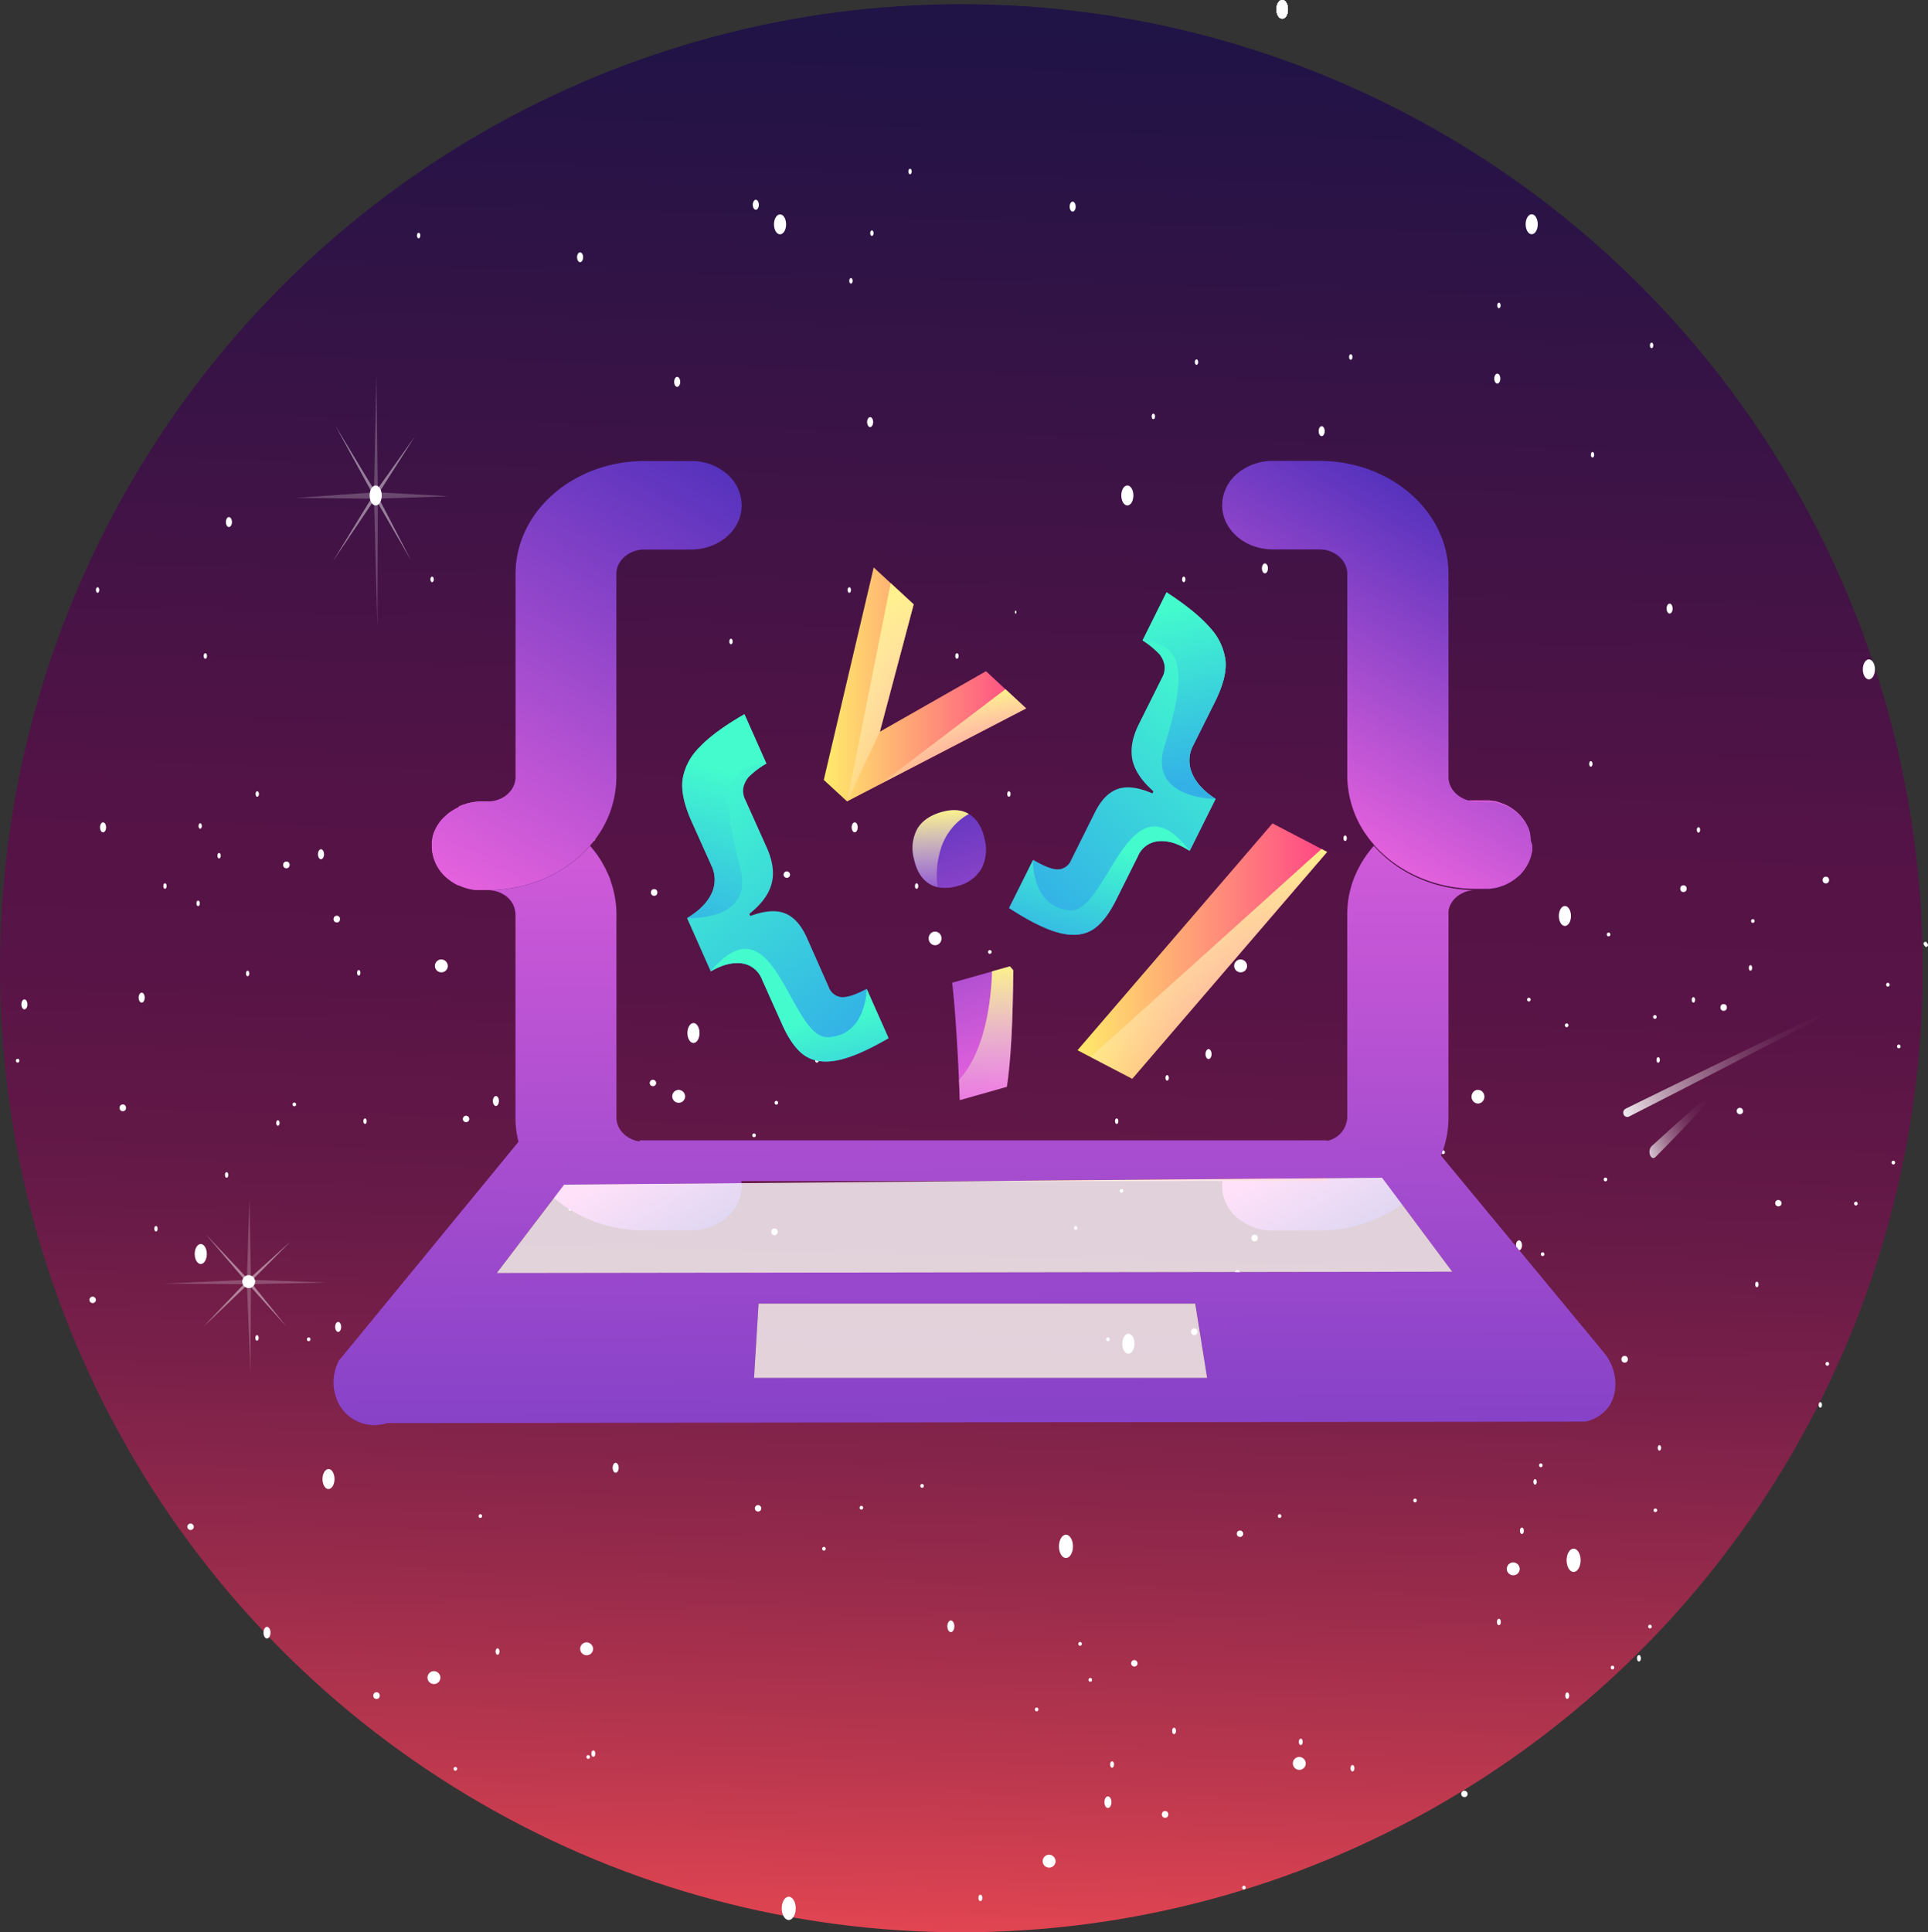 <svg xmlns="http://www.w3.org/2000/svg" xmlns:xlink="http://www.w3.org/1999/xlink" viewBox="0 0 550 551.19"><rect x="0" y="0" width="550" height="551.19" fill="#333333" stroke="none"/><defs><style>.cls-1{isolation:isolate;}.cls-2,.cls-24,.cls-5,.cls-6{fill:#fff;}.cls-3{fill:url(#linear-gradient);}.cls-24,.cls-4{opacity:0.8;}.cls-28,.cls-29,.cls-30,.cls-31,.cls-32,.cls-4{mix-blend-mode:soft-light;}.cls-5{opacity:0.28;}.cls-6{opacity:0.57;}.cls-7{fill:url(#Degradado_sin_nombre_157);}.cls-8{fill:url(#Degradado_sin_nombre_157-2);}.cls-9{fill:url(#Degradado_sin_nombre_91);}.cls-10{fill:url(#Degradado_sin_nombre_91-2);}.cls-11{fill:url(#Degradado_sin_nombre_91-3);}.cls-12,.cls-16,.cls-17{opacity:0.3;mix-blend-mode:multiply;}.cls-12{fill:url(#Degradado_sin_nombre_91-4);}.cls-13{fill:url(#Degradado_sin_nombre_91-5);}.cls-14{fill:url(#Degradado_sin_nombre_91-6);}.cls-15{fill:url(#Degradado_sin_nombre_91-7);}.cls-16{fill:url(#Degradado_sin_nombre_91-8);}.cls-17{fill:url(#Degradado_sin_nombre_91-9);}.cls-18{fill:url(#Degradado_sin_nombre_91-10);}.cls-19{fill:url(#Degradado_sin_nombre_3);}.cls-20{fill:url(#Degradado_sin_nombre_3-2);}.cls-21{fill:url(#Degradado_sin_nombre_3-3);}.cls-22{fill:url(#Degradado_sin_nombre_91-11);}.cls-23{fill:url(#Degradado_sin_nombre_3-4);}.cls-25{fill:url(#Degradado_sin_nombre_3-5);}.cls-26{fill:url(#Degradado_sin_nombre_3-6);}.cls-27{fill:url(#Degradado_sin_nombre_91-12);}.cls-28{fill:url(#Degradado_sin_nombre_132);}.cls-29{fill:url(#Degradado_sin_nombre_132-2);}.cls-30{fill:url(#Degradado_sin_nombre_132-3);}.cls-31{fill:url(#Degradado_sin_nombre_132-4);}.cls-32{fill:url(#Degradado_sin_nombre_132-5);}.cls-33{fill:url(#Degradado_sin_nombre_72);}.cls-34{fill:url(#Degradado_sin_nombre_72-2);}.cls-35{fill:url(#Degradado_sin_nombre_72-3);}.cls-36{fill:url(#Degradado_sin_nombre_72-4);}.cls-37{fill:url(#Degradado_sin_nombre_72-5);}.cls-38{fill:url(#Degradado_sin_nombre_72-6);}.cls-39{fill:url(#Degradado_sin_nombre_3-7);}</style><linearGradient id="linear-gradient" x1="267.11" y1="558.54" x2="281" y2="8.71" gradientUnits="userSpaceOnUse"><stop offset="0" stop-color="#e74752"/><stop offset="0.1" stop-color="#ba374e"/><stop offset="0.2" stop-color="#962a4b"/><stop offset="0.3" stop-color="#792049"/><stop offset="0.4" stop-color="#641947"/><stop offset="0.5" stop-color="#581446"/><stop offset="0.59" stop-color="#541346"/><stop offset="1" stop-color="#201346"/></linearGradient><linearGradient id="Degradado_sin_nombre_157" x1="121.47" y1="1186.34" x2="190.57" y2="1186.34" gradientTransform="matrix(0.9, -0.43, 0.43, 0.9, -160.6, -698.57)" gradientUnits="userSpaceOnUse"><stop offset="0" stop-color="#fff"/><stop offset="0.11" stop-color="#fff" stop-opacity="0.79"/><stop offset="0.24" stop-color="#fff" stop-opacity="0.58"/><stop offset="0.37" stop-color="#fff" stop-opacity="0.4"/><stop offset="0.5" stop-color="#fff" stop-opacity="0.26"/><stop offset="0.63" stop-color="#fff" stop-opacity="0.14"/><stop offset="0.75" stop-color="#fff" stop-opacity="0.06"/><stop offset="0.88" stop-color="#fff" stop-opacity="0.02"/><stop offset="1" stop-color="#fff" stop-opacity="0"/></linearGradient><linearGradient id="Degradado_sin_nombre_157-2" x1="123.21" y1="1196.47" x2="148.85" y2="1196.47" xlink:href="#Degradado_sin_nombre_157"/><linearGradient id="Degradado_sin_nombre_91" x1="153.18" y1="255.48" x2="138.74" y2="230.28" gradientUnits="userSpaceOnUse"><stop offset="0" stop-color="#5632bd"/><stop offset="1" stop-color="#ff6ae3"/></linearGradient><linearGradient id="Degradado_sin_nombre_91-2" x1="170.73" y1="244.6" x2="169.79" y2="242.96" xlink:href="#Degradado_sin_nombre_91"/><linearGradient id="Degradado_sin_nombre_91-3" x1="195.34" y1="358.01" x2="180.32" y2="331.8" xlink:href="#Degradado_sin_nombre_91"/><linearGradient id="Degradado_sin_nombre_91-4" x1="123.13" y1="241.23" x2="168.29" y2="241.23" xlink:href="#Degradado_sin_nombre_91"/><linearGradient id="Degradado_sin_nombre_91-5" x1="198.32" y1="129.09" x2="114.47" y2="273.69" xlink:href="#Degradado_sin_nombre_91"/><linearGradient id="Degradado_sin_nombre_91-6" x1="382.75" y1="357.2" x2="367.55" y2="330.65" xlink:href="#Degradado_sin_nombre_91"/><linearGradient id="Degradado_sin_nombre_91-7" x1="425.15" y1="258.31" x2="410.71" y2="233.11" xlink:href="#Degradado_sin_nombre_91"/><linearGradient id="Degradado_sin_nombre_91-8" x1="419.71" y1="253.93" x2="420.35" y2="253.93" xlink:href="#Degradado_sin_nombre_91"/><linearGradient id="Degradado_sin_nombre_91-9" x1="391.93" y1="241.23" x2="437.09" y2="241.23" xlink:href="#Degradado_sin_nombre_91"/><linearGradient id="Degradado_sin_nombre_91-10" x1="418.23" y1="148.94" x2="361.66" y2="246.51" xlink:href="#Degradado_sin_nombre_91"/><linearGradient id="Degradado_sin_nombre_3" x1="173.32" y1="251.39" x2="173.3" y2="248.58" gradientUnits="userSpaceOnUse"><stop offset="0" stop-color="#ffeb6a"/><stop offset="1" stop-color="#ff4486"/></linearGradient><linearGradient id="Degradado_sin_nombre_3-2" x1="174.21" y1="251.38" x2="174.19" y2="248.57" xlink:href="#Degradado_sin_nombre_3"/><linearGradient id="Degradado_sin_nombre_3-3" x1="173.87" y1="251.39" x2="173.85" y2="248.57" xlink:href="#Degradado_sin_nombre_3"/><linearGradient id="Degradado_sin_nombre_91-11" x1="278.78" y1="514" x2="276.29" y2="135.64" xlink:href="#Degradado_sin_nombre_91"/><linearGradient id="Degradado_sin_nombre_3-4" x1="174.16" y1="251.24" x2="174.27" y2="251.24" xlink:href="#Degradado_sin_nombre_3"/><linearGradient id="Degradado_sin_nombre_3-5" x1="307.36" y1="271.3" x2="378.59" y2="271.3" xlink:href="#Degradado_sin_nombre_3"/><linearGradient id="Degradado_sin_nombre_3-6" x1="235.01" y1="195.23" x2="292.75" y2="195.23" xlink:href="#Degradado_sin_nombre_3"/><linearGradient id="Degradado_sin_nombre_91-12" x1="160.24" y1="923.7" x2="169.36" y2="1024.71" gradientTransform="translate(-116.7 -632.68) rotate(-13.84)" xlink:href="#Degradado_sin_nombre_91"/><linearGradient id="Degradado_sin_nombre_132" x1="343.08" y1="242.2" x2="347.53" y2="317.95" gradientUnits="userSpaceOnUse"><stop offset="0" stop-color="#fff588"/><stop offset="1" stop-color="#fff" stop-opacity="0"/></linearGradient><linearGradient id="Degradado_sin_nombre_132-2" x1="249.04" y1="164.68" x2="253.43" y2="239.42" xlink:href="#Degradado_sin_nombre_132"/><linearGradient id="Degradado_sin_nombre_132-3" x1="271" y1="196.73" x2="272.78" y2="227.07" xlink:href="#Degradado_sin_nombre_132"/><linearGradient id="Degradado_sin_nombre_132-4" x1="280.22" y1="274.96" x2="282.88" y2="320.27" xlink:href="#Degradado_sin_nombre_132"/><linearGradient id="Degradado_sin_nombre_132-5" x1="267.98" y1="230.63" x2="269.53" y2="257" xlink:href="#Degradado_sin_nombre_132"/><linearGradient id="Degradado_sin_nombre_72" x1="-19.92" y1="-1193.64" x2="-4.23" y2="-1276.45" gradientTransform="matrix(0.87, 0.49, -0.49, 0.87, -278.02, 1301.06)" gradientUnits="userSpaceOnUse"><stop offset="0" stop-color="#33b1e7"/><stop offset="0.48" stop-color="#3ad3db"/><stop offset="1" stop-color="#43fbcd"/></linearGradient><linearGradient id="Degradado_sin_nombre_72-2" x1="307.16" y1="273.46" x2="316.35" y2="241.4" gradientTransform="matrix(1, 0, 0, 1, 0, 0)" xlink:href="#Degradado_sin_nombre_72"/><linearGradient id="Degradado_sin_nombre_72-3" x1="344.52" y1="221.8" x2="334.13" y2="173.47" gradientTransform="matrix(1, 0, 0, 1, 0, 0)" xlink:href="#Degradado_sin_nombre_72"/><linearGradient id="Degradado_sin_nombre_72-4" x1="-5286.67" y1="1683.19" x2="-5270.89" y2="1599.89" gradientTransform="matrix(-0.89, 0.45, 0.45, 0.89, -5229.56, 1184.34)" xlink:href="#Degradado_sin_nombre_72"/><linearGradient id="Degradado_sin_nombre_72-5" x1="-5693.07" y1="168.63" x2="-5683.82" y2="136.36" gradientTransform="matrix(-1, -0.05, -0.05, 1, -5445.3, -129.23)" xlink:href="#Degradado_sin_nombre_72"/><linearGradient id="Degradado_sin_nombre_72-6" x1="-5655.39" y1="116.61" x2="-5665.75" y2="68.43" gradientTransform="matrix(-1, -0.05, -0.05, 1, -5445.3, -129.23)" xlink:href="#Degradado_sin_nombre_72"/><linearGradient id="Degradado_sin_nombre_3-7" x1="279.82" y1="336.49" x2="378.59" y2="336.49" xlink:href="#Degradado_sin_nombre_3"/></defs><g class="cls-1"><g id="Layer_2" data-name="Layer 2"><g id="Layer_1-2" data-name="Layer 1"><path class="cls-2" d="M367.41,2.66c0,1.47-.73,2.66-1.63,2.66s-1.64-1.19-1.64-2.66S364.87,0,365.78,0,367.41,1.19,367.41,2.66Z"/><path class="cls-2" d="M367.41,2.66c0,1.47-.73,2.66-1.63,2.66s-1.64-1.19-1.64-2.66S364.87,0,365.78,0,367.41,1.19,367.41,2.66Z"/><path class="cls-2" d="M367.41,2.66c0,1.47-.73,2.66-1.63,2.66s-1.64-1.19-1.64-2.66S364.87,0,365.78,0,367.41,1.19,367.41,2.66Z"/><path class="cls-2" d="M367.41,2.66c0,1.47-.73,2.66-1.63,2.66s-1.64-1.19-1.64-2.66S364.87,0,365.78,0,367.41,1.19,367.41,2.66Z"/><path class="cls-2" d="M366.59,2.66c0,.74-.36,1.33-.81,1.33S365,3.4,365,2.66s.37-1.33.82-1.33S366.59,1.93,366.59,2.66Z"/><path class="cls-2" d="M366.59,2.66c0,.74-.36,1.33-.81,1.33S365,3.4,365,2.66s.37-1.33.82-1.33S366.59,1.93,366.59,2.66Z"/><ellipse class="cls-2" cx="365.78" cy="2.66" rx="0.82" ry="1.33"/><path class="cls-2" d="M367.41,2.66c0,1.47-.73,2.66-1.63,2.66s-1.64-1.19-1.64-2.66S364.87,0,365.78,0,367.41,1.19,367.41,2.66Z"/><ellipse class="cls-2" cx="365.78" cy="2.66" rx="1.63" ry="2.66"/><path class="cls-2" d="M367.41,2.66c0,1.47-.73,2.66-1.63,2.66s-1.64-1.19-1.64-2.66S364.87,0,365.78,0,367.41,1.19,367.41,2.66Z"/><path class="cls-2" d="M367.41,2.66c0,1.47-.73,2.66-1.63,2.66s-1.64-1.19-1.64-2.66S364.87,0,365.78,0,367.41,1.19,367.41,2.66Z"/><ellipse class="cls-2" cx="365.78" cy="2.66" rx="0.82" ry="1.33"/><path class="cls-2" d="M366.59,2.66c0,.74-.36,1.33-.81,1.33S365,3.4,365,2.66s.37-1.33.82-1.33S366.59,1.93,366.59,2.66Z"/><path class="cls-2" d="M366.59,2.66c0,.74-.36,1.33-.81,1.33S365,3.4,365,2.66s.37-1.33.82-1.33S366.59,1.93,366.59,2.66Z"/><ellipse class="cls-2" cx="365.78" cy="2.66" rx="0.45" ry="0.74"/><ellipse class="cls-2" cx="365.78" cy="2.66" rx="0.45" ry="0.74"/><path class="cls-2" d="M366.59,2.66c0,.74-.36,1.33-.81,1.33S365,3.4,365,2.66s.37-1.33.82-1.33S366.59,1.93,366.59,2.66Z"/><path class="cls-2" d="M366.23,2.66c0,.41-.2.74-.45.74s-.46-.33-.46-.74.21-.74.46-.74S366.23,2.25,366.23,2.66Z"/><path class="cls-2" d="M366.23,2.66c0,.41-.2.74-.45.74s-.46-.33-.46-.74.21-.74.46-.74S366.23,2.25,366.23,2.66Z"/><ellipse class="cls-2" cx="365.78" cy="2.66" rx="0.45" ry="0.74"/><ellipse class="cls-2" cx="365.78" cy="2.66" rx="0.45" ry="0.74"/><ellipse class="cls-2" cx="365.78" cy="2.66" rx="0.45" ry="0.74"/><ellipse class="cls-2" cx="365.78" cy="2.66" rx="0.45" ry="0.74"/><ellipse class="cls-2" cx="365.78" cy="2.66" rx="0.82" ry="1.33"/><ellipse class="cls-2" cx="365.78" cy="2.66" rx="0.82" ry="1.33"/><ellipse class="cls-2" cx="365.78" cy="2.66" rx="0.82" ry="1.33"/><ellipse class="cls-2" cx="365.78" cy="2.66" rx="0.45" ry="0.74"/><ellipse class="cls-2" cx="365.78" cy="2.66" rx="0.45" ry="0.74"/><path class="cls-2" d="M366,3.27c-.2.23-.48.14-.63-.19a1.06,1.06,0,0,1,.12-1c.21-.23.49-.14.63.19A1.06,1.06,0,0,1,366,3.27Z"/><path class="cls-2" d="M365.86,1.94c.25.08.41.47.36.87s-.29.65-.53.57a.79.79,0,0,1-.36-.86C365.38,2.12,365.62,1.86,365.86,1.94Z"/><ellipse class="cls-2" cx="365.78" cy="2.66" rx="0.45" ry="0.74"/><ellipse class="cls-2" cx="365.78" cy="2.66" rx="0.82" ry="1.33"/><ellipse class="cls-2" cx="365.78" cy="2.66" rx="0.45" ry="0.74"/><path class="cls-2" d="M365.86,1.94c.25.08.41.47.36.87s-.29.65-.53.57a.79.79,0,0,1-.36-.86C365.38,2.12,365.62,1.86,365.86,1.94Z"/><ellipse class="cls-3" cx="274.25" cy="276.19" rx="274.25" ry="275"/><path class="cls-2" d="M306.09,441.1c0,1.84-.89,3.32-2,3.32s-2-1.48-2-3.32.9-3.33,2-3.33S306.09,439.26,306.09,441.1Z"/><ellipse class="cls-2" cx="371.07" cy="496.86" rx="0.56" ry="0.92"/><ellipse class="cls-2" cx="447.08" cy="483.68" rx="0.56" ry="0.92"/><ellipse class="cls-2" cx="334.92" cy="493.74" rx="0.56" ry="0.92"/><ellipse class="cls-2" cx="385.82" cy="504.39" rx="0.56" ry="0.92"/><ellipse class="cls-2" cx="427.59" cy="462.67" rx="0.56" ry="0.92"/><ellipse class="cls-2" cx="434.15" cy="436.65" rx="0.56" ry="0.92"/><path class="cls-2" d="M450.9,445.07c0,1.84-.9,3.33-2,3.33s-2-1.49-2-3.33.9-3.32,2-3.32S450.9,443.24,450.9,445.07Z"/><ellipse class="cls-2" cx="467.54" cy="473.02" rx="0.56" ry="0.92"/><path class="cls-2" d="M77.17,465.71c0,.92-.45,1.66-1,1.66s-1-.74-1-1.66.45-1.66,1-1.66S77.17,464.79,77.17,465.71Z"/><path class="cls-2" d="M317.06,514.07c0,.92-.45,1.66-1,1.66s-1-.74-1-1.66.44-1.66,1-1.66S317.06,513.15,317.06,514.07Z"/><ellipse class="cls-2" cx="141.93" cy="471.1" rx="0.56" ry="0.92"/><ellipse class="cls-2" cx="169.26" cy="500.22" rx="0.56" ry="0.92"/><path class="cls-2" d="M227,544.36c0,1.84-.9,3.32-2,3.32s-2-1.48-2-3.32.9-3.32,2-3.32S227,542.52,227,544.36Z"/><path class="cls-2" d="M272.25,463.9c0,.92-.45,1.66-1,1.66s-1-.74-1-1.66.45-1.67,1-1.67S272.25,463,272.25,463.9Z"/><path class="cls-2" d="M127.74,275.63a1.84,1.84,0,1,1-1.84-1.95A1.89,1.89,0,0,1,127.74,275.63Z"/><ellipse class="cls-2" cx="5.03" cy="302.56" rx="0.51" ry="0.54"/><ellipse class="cls-2" cx="81.7" cy="246.71" rx="0.92" ry="0.97"/><path class="cls-2" d="M72.79,365.68A1.84,1.84,0,1,1,71,363.74,1.9,1.9,0,0,1,72.79,365.68Z"/><g class="cls-4"><polygon class="cls-5" points="70.41 365.52 71.16 342.2 71.6 365.36 71.45 391.36 70.41 365.52"/><polygon class="cls-5" points="71.16 365.05 93.21 365.84 71.31 366.31 46.72 366.15 71.16 365.05"/><polygon class="cls-6" points="70.62 365.2 82.92 354.1 71.29 365.8 57.92 378.56 70.62 365.2"/><polygon class="cls-6" points="71.23 365.39 81.72 378.4 70.66 366.1 58.6 351.95 71.23 365.39"/></g><path class="cls-2" d="M195.45,312.83a1.84,1.84,0,1,1-1.84-1.94A1.9,1.9,0,0,1,195.45,312.83Z"/><ellipse class="cls-2" cx="35.03" cy="316.01" rx="0.92" ry="0.97"/><path class="cls-2" d="M27.35,370.86a.92.92,0,1,1-.92-1A.95.95,0,0,1,27.35,370.86Z"/><path class="cls-2" d="M55.28,435.59a.92.92,0,1,1-.92-1A.95.95,0,0,1,55.28,435.59Z"/><ellipse class="cls-2" cx="88.06" cy="382.03" rx="0.51" ry="0.54"/><ellipse class="cls-2" cx="137.02" cy="432.46" rx="0.51" ry="0.54"/><path class="cls-2" d="M168.75,269.13a1.84,1.84,0,1,1-1.84-1.95A1.9,1.9,0,0,1,168.75,269.13Z"/><ellipse class="cls-2" cx="266.75" cy="267.68" rx="1.84" ry="1.95"/><path class="cls-2" d="M131.61,247.08a1.84,1.84,0,1,1-1.84-2A1.89,1.89,0,0,1,131.61,247.08Z"/><path class="cls-2" d="M355.75,275.63a1.84,1.84,0,1,1-1.84-1.95A1.89,1.89,0,0,1,355.75,275.63Z"/><ellipse class="cls-2" cx="186.61" cy="254.57" rx="0.92" ry="0.97"/><path class="cls-2" d="M225.37,249.56a.92.92,0,1,1-.92-1A.95.95,0,0,1,225.37,249.56Z"/><path class="cls-2" d="M187.18,309a.92.92,0,1,1-.92-1A.95.95,0,0,1,187.18,309Z"/><ellipse class="cls-2" cx="159.49" cy="370.67" rx="0.51" ry="0.54"/><ellipse class="cls-2" cx="233.04" cy="302.56" rx="0.51" ry="0.54"/><ellipse class="cls-2" cx="221.47" cy="314.57" rx="0.51" ry="0.54"/><ellipse class="cls-2" cx="215.11" cy="323.86" rx="0.51" ry="0.54"/><ellipse class="cls-2" cx="83.97" cy="315.04" rx="0.51" ry="0.54"/><path class="cls-2" d="M163.33,343.54a.92.92,0,1,1-.92-1A1,1,0,0,1,163.33,343.54Z"/><path class="cls-2" d="M310.63,246.71a.92.92,0,1,1-.92-1A.95.95,0,0,1,310.63,246.71Z"/><path class="cls-2" d="M169.19,470.42a1.84,1.84,0,1,1-1.84-1.94A1.89,1.89,0,0,1,169.19,470.42Z"/><path class="cls-2" d="M125.63,478.63a1.84,1.84,0,1,1-1.83-1.94A1.89,1.89,0,0,1,125.63,478.63Z"/><path class="cls-2" d="M300.8,365.68a1.84,1.84,0,1,1-1.84-1.94A1.89,1.89,0,0,1,300.8,365.68Z"/><ellipse class="cls-2" cx="421.62" cy="312.83" rx="1.84" ry="1.95"/><ellipse class="cls-2" cx="282.37" cy="309.4" rx="0.92" ry="0.97"/><path class="cls-2" d="M129.71,403.68a.92.92,0,1,1-.92-1A1,1,0,0,1,129.71,403.68Z"/><ellipse class="cls-2" cx="220.93" cy="351.38" rx="0.92" ry="0.97"/><ellipse class="cls-2" cx="340.69" cy="379.89" rx="0.92" ry="0.97"/><path class="cls-2" d="M217.17,430.33a.92.92,0,1,1-.92-1A.94.94,0,0,1,217.17,430.33Z"/><path class="cls-2" d="M133.87,319.26a.92.92,0,1,1-.92-1A.95.95,0,0,1,133.87,319.26Z"/><ellipse class="cls-2" cx="235.04" cy="441.78" rx="0.51" ry="0.54"/><ellipse class="cls-2" cx="263.04" cy="423.85" rx="0.51" ry="0.54"/><ellipse class="cls-2" cx="316.07" cy="382.03" rx="0.51" ry="0.54"/><ellipse class="cls-2" cx="306.86" cy="350.28" rx="0.51" ry="0.54"/><ellipse class="cls-2" cx="366.73" cy="338.7" rx="0.51" ry="0.54"/><ellipse class="cls-2" cx="365.03" cy="432.46" rx="0.51" ry="0.54"/><ellipse class="cls-2" cx="295.73" cy="487.6" rx="0.51" ry="0.54"/><ellipse class="cls-2" cx="311.03" cy="479.17" rx="0.51" ry="0.54"/><ellipse class="cls-2" cx="308.12" cy="468.91" rx="0.51" ry="0.54"/><path class="cls-2" d="M245.82,429.55a.54.54,0,0,1,.4.64.51.51,0,0,1-.6.42.55.55,0,0,1-.4-.63A.52.52,0,0,1,245.82,429.55Z"/><ellipse class="cls-2" cx="214.6" cy="384.1" rx="0.51" ry="0.54"/><ellipse class="cls-2" cx="247.28" cy="396.96" rx="0.51" ry="0.54"/><ellipse class="cls-2" cx="529.43" cy="343.32" rx="0.51" ry="0.54"/><path class="cls-2" d="M540.21,331.1a.53.53,0,0,1,.4.63.51.51,0,0,1-.6.42.54.54,0,0,1-.4-.63A.52.52,0,0,1,540.21,331.1Z"/><ellipse class="cls-2" cx="541.67" cy="298.5" rx="0.51" ry="0.54"/><ellipse class="cls-2" cx="178.73" cy="394.13" rx="0.51" ry="0.54"/><ellipse class="cls-2" cx="549.49" cy="269.56" rx="0.51" ry="0.54"/><ellipse class="cls-2" cx="129.9" cy="504.55" rx="0.51" ry="0.54"/><ellipse class="cls-2" cx="167.8" cy="501.18" rx="0.51" ry="0.54"/><ellipse class="cls-2" cx="107.41" cy="483.67" rx="0.92" ry="0.97"/><path class="cls-2" d="M412.13,342.92a.92.92,0,1,1-.92-1A.94.94,0,0,1,412.13,342.92Z"/><ellipse class="cls-2" cx="384.43" cy="404.55" rx="0.51" ry="0.54"/><ellipse class="cls-2" cx="457.99" cy="336.44" rx="0.51" ry="0.54"/><ellipse class="cls-2" cx="282.37" cy="271.54" rx="0.51" ry="0.54"/><ellipse class="cls-2" cx="500.03" cy="262.71" rx="0.51" ry="0.54"/><ellipse class="cls-2" cx="446.92" cy="292.47" rx="0.51" ry="0.54"/><ellipse class="cls-2" cx="440.06" cy="357.75" rx="0.51" ry="0.54"/><path class="cls-2" d="M320,340.23a.51.51,0,0,1-.58-.45.52.52,0,0,1,.42-.61.5.5,0,0,1,.58.45A.53.53,0,0,1,320,340.23Z"/><path class="cls-2" d="M388.28,377.43a.92.92,0,1,1-.92-1A.94.94,0,0,1,388.28,377.43Z"/><ellipse class="cls-2" cx="96.08" cy="262.17" rx="0.92" ry="0.97"/><path class="cls-2" d="M372.49,503.11a1.84,1.84,0,1,1-1.84-1.94A1.89,1.89,0,0,1,372.49,503.11Z"/><path class="cls-2" d="M301.13,531a1.84,1.84,0,1,1-1.84-1.94A1.9,1.9,0,0,1,301.13,531Z"/><path class="cls-2" d="M508.24,343.28a.92.92,0,1,1-.92-1A1,1,0,0,1,508.24,343.28Z"/><path class="cls-2" d="M354.65,437.57a.92.92,0,1,1-.92-1A.95.95,0,0,1,354.65,437.57Z"/><ellipse class="cls-2" cx="491.7" cy="287.37" rx="0.92" ry="0.97"/><ellipse class="cls-2" cx="480.24" cy="253.49" rx="0.92" ry="0.97"/><ellipse class="cls-2" cx="463.46" cy="387.73" rx="0.92" ry="0.97"/><ellipse class="cls-2" cx="357.9" cy="353.14" rx="0.92" ry="0.97"/><path class="cls-2" d="M418.68,511.79a.92.92,0,1,1-.92-1A1,1,0,0,1,418.68,511.79Z"/><ellipse class="cls-2" cx="459.99" cy="475.66" rx="0.51" ry="0.54"/><ellipse class="cls-2" cx="521.28" cy="389.03" rx="0.51" ry="0.54"/><path class="cls-2" d="M433.53,447.62a1.84,1.84,0,1,1-1.84-1.95A1.89,1.89,0,0,1,433.53,447.62Z"/><path class="cls-2" d="M470.77,463.44a.53.53,0,0,1,.4.63.52.52,0,0,1-.6.43.56.56,0,0,1-.4-.64A.52.52,0,0,1,470.77,463.44Z"/><ellipse class="cls-2" cx="439.55" cy="417.98" rx="0.51" ry="0.54"/><path class="cls-2" d="M472.73,430.84a.51.51,0,1,1-.51-.54A.53.53,0,0,1,472.73,430.84Z"/><ellipse class="cls-2" cx="403.68" cy="428.02" rx="0.51" ry="0.54"/><ellipse class="cls-2" cx="436.14" cy="285.14" rx="0.51" ry="0.54"/><ellipse class="cls-2" cx="411.68" cy="328.66" rx="0.51" ry="0.54"/><ellipse class="cls-2" cx="472.08" cy="290.09" rx="0.51" ry="0.54"/><path class="cls-2" d="M459.17,267a.49.49,0,0,1-.71-.14.55.55,0,0,1,.14-.75.48.48,0,0,1,.7.14A.56.56,0,0,1,459.17,267Z"/><path class="cls-2" d="M433.55,241.09a.53.53,0,0,1,.4.63.52.52,0,0,1-.6.43.56.56,0,0,1-.4-.64A.52.52,0,0,1,433.55,241.09Z"/><ellipse class="cls-2" cx="386.18" cy="286.24" rx="0.51" ry="0.54"/><path class="cls-2" d="M497.26,317a.92.92,0,1,1-.92-1A1,1,0,0,1,497.26,317Z"/><ellipse class="cls-2" cx="520.86" cy="251.03" rx="0.92" ry="0.97"/><ellipse class="cls-2" cx="538.56" cy="280.89" rx="0.51" ry="0.54"/><path class="cls-2" d="M549.35,268.67a.54.54,0,0,1,.4.63.51.51,0,0,1-.6.42.53.53,0,0,1-.4-.63A.51.51,0,0,1,549.35,268.67Z"/><ellipse class="cls-2" cx="354.85" cy="538.43" rx="0.51" ry="0.54"/><ellipse class="cls-2" cx="332.36" cy="517.56" rx="0.92" ry="0.97"/><path class="cls-2" d="M324.51,474.53a.92.92,0,1,1-.92-1A.95.95,0,0,1,324.51,474.53Z"/><path class="cls-7" d="M525,287c.27.61-59.69,31.2-60.27,31.49a1.14,1.14,0,0,1-1.55-.57,1.26,1.26,0,0,1,.54-1.64C464.33,315.93,524.75,286.34,525,287Z"/><ellipse class="cls-2" cx="289.73" cy="174.61" rx="0.22" ry="0.44"/><ellipse class="cls-2" cx="279.67" cy="541.38" rx="0.56" ry="0.92"/><ellipse class="cls-2" cx="317.24" cy="503.32" rx="0.56" ry="0.92"/><path class="cls-2" d="M108.9,141.33c0,1.58-.77,2.85-1.73,2.85s-1.73-1.27-1.73-2.85.78-2.85,1.73-2.85S108.9,139.76,108.9,141.33Z"/><g class="cls-4"><polygon class="cls-5" points="106.67 141.09 107.37 106.96 107.79 140.86 107.65 178.92 106.67 141.09"/><polygon class="cls-5" points="107.37 140.41 128.1 141.56 107.51 142.25 84.39 142.02 107.37 140.41"/><polygon class="cls-6" points="106.87 140.63 118.43 124.38 107.5 141.51 94.92 160.19 106.87 140.63"/><polygon class="cls-6" points="107.44 140.91 117.31 159.95 106.9 141.95 95.56 121.24 107.44 140.91"/></g><path class="cls-2" d="M224.25,64c0,1.57-.77,2.84-1.73,2.84s-1.73-1.27-1.73-2.84.78-2.85,1.73-2.85S224.25,62.39,224.25,64Z"/><path class="cls-2" d="M66.17,148.91c0,.79-.39,1.43-.87,1.43s-.86-.64-.86-1.43.38-1.42.86-1.42S66.17,148.13,66.17,148.91Z"/><path class="cls-2" d="M92.44,243.67c0,.79-.39,1.42-.87,1.42s-.86-.63-.86-1.42.39-1.42.86-1.42S92.44,242.88,92.44,243.67Z"/><path class="cls-2" d="M30.26,236c0,.78-.39,1.42-.87,1.42s-.86-.64-.86-1.42.38-1.43.86-1.43S30.26,235.19,30.26,236Z"/><path class="cls-2" d="M41.28,284.57c0,.79-.39,1.43-.86,1.43s-.87-.64-.87-1.43.39-1.42.87-1.42S41.28,283.79,41.28,284.57Z"/><ellipse class="cls-2" cx="47.06" cy="252.74" rx="0.48" ry="0.79"/><ellipse class="cls-2" cx="73.39" cy="226.49" rx="0.48" ry="0.79"/><ellipse class="cls-2" cx="123.26" cy="165.27" rx="0.48" ry="0.79"/><ellipse class="cls-2" cx="62.5" cy="244.08" rx="0.48" ry="0.79"/><ellipse class="cls-2" cx="70.65" cy="277.68" rx="0.48" ry="0.79"/><ellipse class="cls-2" cx="102.34" cy="277.49" rx="0.48" ry="0.79"/><ellipse class="cls-2" cx="169.31" cy="239.1" rx="0.48" ry="0.79"/><ellipse class="cls-2" cx="56.52" cy="257.68" rx="0.48" ry="0.79"/><ellipse class="cls-2" cx="104.13" cy="319.82" rx="0.48" ry="0.79"/><path class="cls-2" d="M57.2,234.84c.26.08.43.5.38.92s-.31.71-.57.62-.42-.5-.37-.92S56.94,234.75,57.2,234.84Z"/><ellipse class="cls-2" cx="44.49" cy="350.49" rx="0.48" ry="0.79"/><ellipse class="cls-2" cx="27.84" cy="168.3" rx="0.48" ry="0.79"/><ellipse class="cls-2" cx="58.57" cy="187.12" rx="0.48" ry="0.79"/><ellipse class="cls-2" cx="6.96" cy="286.5" rx="0.86" ry="1.42"/><path class="cls-2" d="M216.48,58.41c0,.78-.39,1.42-.87,1.42s-.86-.64-.86-1.42.39-1.43.86-1.43S216.48,57.62,216.48,58.41Z"/><ellipse class="cls-2" cx="190.43" cy="148.63" rx="0.48" ry="0.79"/><ellipse class="cls-2" cx="259.61" cy="48.92" rx="0.48" ry="0.79"/><ellipse class="cls-2" cx="248.72" cy="66.51" rx="0.48" ry="0.79"/><ellipse class="cls-2" cx="242.75" cy="80.11" rx="0.48" ry="0.79"/><ellipse class="cls-2" cx="119.42" cy="67.19" rx="0.48" ry="0.79"/><path class="cls-2" d="M194.05,108.93c0,.78-.39,1.42-.87,1.42s-.86-.64-.86-1.42.39-1.43.86-1.43S194.05,108.14,194.05,108.93Z"/><path class="cls-2" d="M199.56,294.67c0,1.57-.78,2.85-1.73,2.85s-1.73-1.28-1.73-2.85.77-2.85,1.73-2.85S199.56,293.1,199.56,294.67Z"/><path class="cls-2" d="M158.6,306.68c0,1.58-.78,2.85-1.73,2.85s-1.73-1.27-1.73-2.85.77-2.84,1.73-2.84S158.6,305.11,158.6,306.68Z"/><path class="cls-2" d="M95.43,421.9c0,1.57-.77,2.85-1.73,2.85S92,423.47,92,421.9s.78-2.85,1.73-2.85S95.43,420.33,95.43,421.9Z"/><path class="cls-2" d="M323.33,141.33c0,1.58-.78,2.85-1.73,2.85s-1.73-1.27-1.73-2.85.77-2.85,1.73-2.85S323.33,139.76,323.33,141.33Z"/><ellipse class="cls-2" cx="436.95" cy="63.97" rx="1.73" ry="2.85"/><ellipse class="cls-2" cx="306" cy="58.94" rx="0.86" ry="1.42"/><path class="cls-2" d="M162.43,197c0,.79-.39,1.43-.87,1.43s-.86-.64-.86-1.43.39-1.42.86-1.42S162.43,196.18,162.43,197Z"/><ellipse class="cls-2" cx="248.22" cy="120.4" rx="0.86" ry="1.42"/><ellipse class="cls-2" cx="360.84" cy="162.13" rx="0.86" ry="1.42"/><path class="cls-2" d="M244.68,236c0,.78-.39,1.42-.86,1.42s-.87-.64-.87-1.42.39-1.43.87-1.43S244.68,235.19,244.68,236Z"/><path class="cls-2" d="M166.35,73.37c0,.79-.39,1.42-.87,1.42s-.86-.63-.86-1.42S165,72,165.48,72,166.35,72.58,166.35,73.37Z"/><ellipse class="cls-2" cx="261.48" cy="252.74" rx="0.48" ry="0.79"/><ellipse class="cls-2" cx="287.81" cy="226.49" rx="0.48" ry="0.79"/><ellipse class="cls-2" cx="337.69" cy="165.27" rx="0.48" ry="0.79"/><ellipse class="cls-2" cx="329.02" cy="118.78" rx="0.48" ry="0.79"/><ellipse class="cls-2" cx="385.33" cy="101.84" rx="0.48" ry="0.79"/><ellipse class="cls-2" cx="383.73" cy="239.1" rx="0.48" ry="0.79"/><ellipse class="cls-2" cx="318.56" cy="319.82" rx="0.48" ry="0.79"/><ellipse class="cls-2" cx="332.95" cy="307.47" rx="0.48" ry="0.79"/><ellipse class="cls-2" cx="330.21" cy="292.45" rx="0.48" ry="0.79"/><path class="cls-2" d="M271.63,234.84c.26.08.42.5.37.92s-.3.71-.56.62-.43-.5-.38-.92S271.37,234.75,271.63,234.84Z"/><ellipse class="cls-2" cx="242.27" cy="168.3" rx="0.48" ry="0.79"/><ellipse class="cls-2" cx="272.99" cy="187.12" rx="0.48" ry="0.79"/><ellipse class="cls-2" cx="208.53" cy="182.99" rx="0.48" ry="0.79"/><ellipse class="cls-2" cx="162.61" cy="344.62" rx="0.48" ry="0.79"/><ellipse class="cls-2" cx="198.25" cy="339.7" rx="0.48" ry="0.79"/><ellipse class="cls-2" cx="141.46" cy="314.06" rx="0.86" ry="1.42"/><ellipse class="cls-2" cx="175.63" cy="418.68" rx="0.86" ry="1.42"/><path class="cls-2" d="M428,108c0,.79-.38,1.42-.86,1.42s-.87-.63-.87-1.42.39-1.42.87-1.42S428,107.22,428,108Z"/><ellipse class="cls-2" cx="401.98" cy="198.24" rx="0.48" ry="0.79"/><ellipse class="cls-2" cx="471.15" cy="98.53" rx="0.48" ry="0.79"/><ellipse class="cls-2" cx="454.29" cy="129.72" rx="0.48" ry="0.79"/><path class="cls-2" d="M341.4,104.08c-.26.06-.51-.24-.55-.67s.14-.83.41-.89.5.23.54.66S341.66,104,341.4,104.08Z"/><path class="cls-2" d="M405.59,158.53c0,.79-.38,1.42-.86,1.42s-.87-.63-.87-1.42.39-1.42.87-1.42S405.59,157.74,405.59,158.53Z"/><path class="cls-2" d="M390.75,342.52c0,1.57-.78,2.85-1.73,2.85s-1.73-1.28-1.73-2.85.77-2.85,1.73-2.85S390.75,341,390.75,342.52Z"/><path class="cls-2" d="M323.63,383.28c0,1.57-.77,2.85-1.73,2.85s-1.73-1.28-1.73-2.85.78-2.85,1.73-2.85S323.63,381.71,323.63,383.28Z"/><path class="cls-2" d="M534.87,190.94c0,1.57-.77,2.85-1.73,2.85s-1.73-1.28-1.73-2.85.78-2.85,1.73-2.85S534.87,189.36,534.87,190.94Z"/><path class="cls-2" d="M374,246.57c0,.78-.38,1.42-.86,1.42s-.87-.64-.87-1.42.39-1.43.87-1.43S374,245.78,374,246.57Z"/><ellipse class="cls-2" cx="476.29" cy="173.6" rx="0.86" ry="1.42"/><ellipse class="cls-2" cx="377.03" cy="122.98" rx="0.86" ry="1.42"/><path class="cls-2" d="M434.18,355.23c0,.79-.39,1.42-.86,1.42s-.87-.63-.87-1.42.39-1.42.87-1.42S434.18,354.44,434.18,355.23Z"/><ellipse class="cls-2" cx="473.03" cy="302.34" rx="0.48" ry="0.79"/><ellipse class="cls-2" cx="499.36" cy="276.1" rx="0.48" ry="0.79"/><path class="cls-2" d="M448.15,261.28c0,1.57-.77,2.85-1.73,2.85s-1.73-1.28-1.73-2.85.78-2.85,1.73-2.85S448.15,259.71,448.15,261.28Z"/><path class="cls-2" d="M483.17,284.44a.87.87,0,0,1,.38.93c-.05.43-.31.7-.57.62s-.42-.5-.37-.93S482.91,284.36,483.17,284.44Z"/><path class="cls-2" d="M473.47,412.23c.26.08.43.5.38.93s-.31.7-.57.62-.42-.51-.37-.93S473.21,412.14,473.47,412.23Z"/><ellipse class="cls-2" cx="453.81" cy="217.9" rx="0.48" ry="0.79"/><path class="cls-2" d="M485,236.72c0,.44-.22.79-.48.79s-.48-.35-.48-.79.21-.78.48-.78S485,236.29,485,236.72Z"/><ellipse class="cls-2" cx="420.08" cy="232.59" rx="0.48" ry="0.79"/><ellipse class="cls-2" cx="501.18" cy="366.39" rx="0.48" ry="0.79"/><ellipse class="cls-2" cx="427.6" cy="87.13" rx="0.48" ry="0.79"/><ellipse class="cls-2" cx="519.28" cy="400.75" rx="0.48" ry="0.79"/><ellipse class="cls-2" cx="374.16" cy="394.23" rx="0.48" ry="0.79"/><ellipse class="cls-2" cx="409.79" cy="389.3" rx="0.48" ry="0.79"/><ellipse class="cls-2" cx="353.01" cy="363.67" rx="0.86" ry="1.42"/><path class="cls-2" d="M345.62,300.68c0,.78-.38,1.42-.86,1.42s-.87-.64-.87-1.42.39-1.43.87-1.43S345.62,299.89,345.62,300.68Z"/><path class="cls-2" d="M59,357.7c0,1.57-.77,2.85-1.73,2.85s-1.73-1.28-1.73-2.85.78-2.85,1.73-2.85S59,356.13,59,357.7Z"/><path class="cls-2" d="M97.33,378.5c0,.78-.38,1.42-.86,1.42s-.86-.64-.86-1.42.38-1.43.86-1.43S97.33,377.71,97.33,378.5Z"/><ellipse class="cls-2" cx="73.32" cy="381.64" rx="0.48" ry="0.79"/><ellipse class="cls-2" cx="64.65" cy="335.15" rx="0.48" ry="0.79"/><ellipse class="cls-2" cx="79.28" cy="320.33" rx="0.48" ry="0.79"/><ellipse class="cls-2" cx="437.91" cy="422.71" rx="0.48" ry="0.79"/><path class="cls-8" d="M490.12,310.65c.26.9-17.44,19.07-18,19.5s-1.19.05-1.46-.84a2.41,2.41,0,0,1,.52-2.4C471.73,326.48,489.86,309.76,490.12,310.65Z"/><path class="cls-9" d="M168.51,241.48l-.22-.24h0c-6.7,7.64-17.23,12.58-29.08,12.62h-2.4l-.37,0h-.36l-.36,0-.36-.05-.67-.1h0l-.66-.13-.24-.06-.35-.09-.6-.17c-.28-.09-.57-.18-.85-.29h0l-.38-.15h0l-.31-.13c-.11,0-.21-.1-.32-.15l-.11,0a.21.21,0,0,1-.11,0c-.2-.09-.39-.19-.58-.29a3.59,3.59,0,0,1-.38-.21l-.39-.24-.4-.24c-.13-.09-.26-.17-.39-.27s-.26-.18-.38-.28a.18.18,0,0,1-.09-.07l-.35-.27-.36-.31c-.16-.14-.32-.28-.47-.43l-.46-.46c-2.27-3.25-3.06-5.2-3.25-7l-.05-1v-.18a1,1,0,0,1,0-.18c0-.12,0-.25,0-.37s0-.42.06-.62l0-.25a5,5,0,0,1,.1-.56c0-.11,0-.22.07-.34a.85.85,0,0,1,0-.17c0-.06,0-.12.05-.17l0-.23c0-.15.1-.3.14-.45l.09-.24c0-.09.07-.19.1-.29l.12-.29c.08-.19.17-.38.26-.57s.16-.34.25-.5l.1-.18.26-.43c.09-.15.18-.29.28-.43l.06-.1a.72.72,0,0,0,.11-.15l.12-.15c.09-.14.2-.26.3-.4s.27-.33.41-.49l.1-.1c.12-.14.24-.27.38-.41l.2-.18.17-.17.17-.17.1-.08.37-.31.35-.29a2.47,2.47,0,0,1,.27-.21.5.5,0,0,1,.12-.08c.26-.19.54-.38.82-.55l.43-.26a7.58,7.58,0,0,1,.74-.4l.3-.14L131,230l.31-.14.64-.25,0,0,.17-.05.45-.16.49-.15.25-.07L134,229l.7-.14.71-.11.72-.08a14.33,14.33,0,0,1,1.47-.07h1.92c.38,0,.77,0,1.14,0s1,0,1.49.08,1.1.09,1.65.15.93.11,1.4.18,1,.15,1.48.25,1,.17,1.44.29.72.15,1.08.24l.35.1,1.36.36a.49.49,0,0,0,.17.06c.42.12.85.26,1.27.41a2.67,2.67,0,0,1,.26.09c.37.12.73.25,1.09.39s.89.34,1.32.53l.06,0c.42.17.83.36,1.24.55s.85.4,1.27.61.83.43,1.24.67.88.49,1.31.75.67.43,1,.63a.08.08,0,0,0,.05.05c.38.25.77.51,1.14.78s.74.53,1.09.81.72.56,1.06.85h0l.92.8c.36.32.73.66,1.07,1s.64.63,1,.95l.45.49c.16.16.3.32.45.49Z"/><path class="cls-10" d="M170.73,244.38c-.37-.55-.76-1.08-1.17-1.61C170,243.3,170.37,243.83,170.73,244.38Z"/><path class="cls-11" d="M211.59,338.34a11.81,11.81,0,0,1-4.23,8.91,15.43,15.43,0,0,1-10.2,3.7H183.83A39.54,39.54,0,0,1,158,341.71l2.91-3.8,50.62-.43A8.12,8.12,0,0,1,211.59,338.34Z"/><path class="cls-12" d="M168.29,241.24c-6.7,7.64-17.23,12.58-29.08,12.62h-2.4l-.37,0h-.36l-.36,0-.36-.05-.67-.1h0l-.66-.13-.24-.06-.35-.09-.6-.17c-.28-.09-.57-.18-.85-.29h0l-.38-.15h0l-.31-.13c-.11,0-.21-.1-.32-.15l-.11,0a.21.21,0,0,1-.11,0c-.2-.09-.39-.19-.58-.29a3.59,3.59,0,0,1-.38-.21l-.39-.24-.4-.24c-.13-.09-.26-.17-.39-.27s-.26-.18-.38-.28a.18.18,0,0,1-.09-.07l-.35-.27-.36-.31c-.16-.14-.32-.28-.47-.43l-.46-.46c-2.27-3.25-3.06-5.2-3.25-7l-.05-1v-.18a1,1,0,0,1,0-.18c0-.12,0-.25,0-.37s0-.42.06-.62l0-.25a5,5,0,0,1,.1-.56c0-.11,0-.22.07-.34a.85.85,0,0,1,0-.17c0-.06,0-.12.05-.17l0-.23c0-.15.1-.3.14-.45l.09-.24c0-.09.07-.19.1-.29l.12-.29c.08-.19.17-.38.26-.57s.16-.34.25-.5l.1-.18.26-.43c.09-.15.18-.29.28-.43l.06-.1a.72.72,0,0,0,.11-.15l.12-.15c.09-.14.2-.26.3-.4s.27-.33.41-.49l.1-.1c.12-.14.24-.27.38-.41l.2-.18.17-.17.17-.17.1-.08.37-.31.35-.29a2.47,2.47,0,0,1,.27-.21.5.5,0,0,1,.12-.08c.26-.19.54-.38.82-.55l.43-.26a7.58,7.58,0,0,1,.74-.4l.3-.14L131,230l.31-.14.64-.25,0,0,.17-.05.45-.16.49-.15.25-.07L134,229l.7-.14.71-.11.72-.08a14.33,14.33,0,0,1,1.47-.07h1.92c.38,0,.77,0,1.14,0s1,0,1.49.08,1.1.09,1.65.15.93.11,1.4.18,1,.15,1.48.25,1,.17,1.44.29.72.15,1.08.24l.35.1,1.36.36a.49.49,0,0,0,.17.06c.42.12.85.26,1.27.41a2.67,2.67,0,0,1,.26.09c.37.12.73.25,1.09.39s.89.34,1.32.53l.06,0c.42.17.83.36,1.24.55s.85.4,1.27.61.83.43,1.24.67.88.49,1.31.75.67.43,1,.63a.08.08,0,0,0,.05.05c.38.25.77.51,1.14.78s.74.53,1.09.81.72.56,1.06.85h0l.92.8c.36.32.73.66,1.07,1s.64.63,1,.95l.45.49Z"/><path class="cls-13" d="M211.58,144.13c0,7-6.45,12.62-14.42,12.62H183.83c-4.4,0-8,3.11-8,7v57.95a29.59,29.59,0,0,1-7.57,19.57,0,0,0,0,0,0,0c-6.7,7.64-17.23,12.58-29.08,12.62h-2.4l-.37,0h-.27l-.45,0-.36-.05-.67-.1h0l-.66-.13-.24-.06-.35-.09-.6-.17c-.28-.09-.57-.18-.85-.29h0l-.38-.15h0l-.31-.13c-.11,0-.21-.1-.32-.15l-.11,0a.21.21,0,0,1-.11,0c-.2-.09-.39-.19-.58-.29a3.59,3.59,0,0,1-.38-.21l-.39-.24-.4-.24c-.13-.09-.26-.17-.39-.27s-.26-.18-.38-.28a.18.18,0,0,1-.09-.07l-.35-.27-.37-.3a11.84,11.84,0,0,1-4.22-8.92v-.18a1,1,0,0,1,0-.18c0-.12,0-.25,0-.37l0-.17c0-.15,0-.3,0-.45s0-.31.07-.46l.06-.35c0-.11,0-.22.07-.34a.85.85,0,0,1,0-.17c0-.14.07-.27.1-.4s.1-.3.14-.45a4.76,4.76,0,0,1,.19-.53l.12-.29c.08-.19.17-.38.26-.57s.16-.34.25-.5l.1-.18.26-.43c.09-.15.18-.29.28-.43l.06-.1a.72.72,0,0,0,.11-.15l.12-.15c.09-.14.2-.26.3-.4s.27-.33.41-.49l.1-.1c.12-.14.24-.27.38-.41l.2-.18.17-.17.17-.17.1-.08.37-.31.35-.29a2.47,2.47,0,0,1,.27-.21.5.5,0,0,1,.12-.08c.26-.19.54-.38.82-.55l.43-.26a7.58,7.58,0,0,1,.74-.4l.3-.14L131,230l.31-.14.64-.25,0,0,.17-.05.45-.16.49-.15.25-.07L134,229l.7-.14.71-.11.72-.08a14.52,14.52,0,0,1,1.48-.07h1.91c4.21-.19,7.55-3.23,7.55-7V163.71c0-17.78,16.48-32.2,36.81-32.2h13.33a15.5,15.5,0,0,1,10.2,3.7A11.84,11.84,0,0,1,211.58,144.13Z"/><path class="cls-14" d="M399.93,343.51A39.94,39.94,0,0,1,376.4,351H363.07a15.41,15.41,0,0,1-10.2-3.7,11.81,11.81,0,0,1-4.23-8.91,11.6,11.6,0,0,1,.09-1.44l.09-.58,29.77-.25,15.68-.13Z"/><path class="cls-15" d="M437.09,241.23h0l0,.68c0,.17,0,.34,0,.5a.5.5,0,0,1,0,.12v.05c0,.09,0,.18-.05.27a6.64,6.64,0,0,1-.23.93c0,.16-.1.32-.15.49s-.13.34-.2.51a1.67,1.67,0,0,1-.08.2,23.44,23.44,0,0,1-2.5,4.27l-.31.32a3.84,3.84,0,0,1-.3.28s0,0-.05,0l-.09.08-.14.13-.15.12-.16.14a.91.91,0,0,1-.16.13,1.24,1.24,0,0,1-.18.14,4.11,4.11,0,0,1-.35.27l-.07.05h0a2.22,2.22,0,0,1-.27.19,2.61,2.61,0,0,1-.27.19l-.29.18a5.64,5.64,0,0,1-.53.31,1.18,1.18,0,0,1-.19.11h0l-.42.22h0a3,3,0,0,1-.44.21l-.5.23-.52.2-.07,0a3.66,3.66,0,0,1-.43.15l-.44.14-.23.07-.44.12-.23.06-.25,0,0,0-.65.13h-.05l-.67.1-.13,0a1.66,1.66,0,0,1-.22,0l-.37,0h-.36l-.37,0H421c-11.85,0-22.38-5-29.08-12.62h0c.26-.3.53-.6.82-.9l.5-.51a.77.77,0,0,1,.12-.13l.57-.56.56-.54.56-.5a35.73,35.73,0,0,1,4.88-3.6c.18-.12.37-.22.56-.34a38.53,38.53,0,0,1,7.43-3.39c.34-.13.69-.23,1-.34.14,0,.28-.08.4-.13l1.07-.29c.56-.16,1.13-.29,1.71-.41s1-.21,1.44-.29a38,38,0,0,1,4.69-.59c.43,0,.88-.06,1.32-.07l1.14,0h1.92l.74,0h0l.59,0h.14l.39,0h.17l.16,0h0a3,3,0,0,1,.51.08.69.69,0,0,1,.2,0l.58.11.16,0,.17,0,.45.11.3.08.16.05.2.07h0l.5.17.63.24.08,0h0l.4.17.16.08.07,0s0,0,0,0h0l0,0s0,0,0,0l.22.11.16.08.14.07h0c.33.18.66.37,1,.57l.24.16.48.33.08.05c.13.09.25.19.37.29l.14.11a14.14,14.14,0,0,1,1.16,1l.34.36c.19.21.37.42.55.64l.42.56a1.6,1.6,0,0,1,.16.23c.1.14.2.29.29.44s.25.41.36.62a6,6,0,0,1,.37.77,2.44,2.44,0,0,1,.14.28h0l0,0a1,1,0,0,0,.05.16,5.85,5.85,0,0,1,.23.63c0,.1.07.22.11.33s0,0,0,0l.09.34a.35.35,0,0,1,0,.14,1.21,1.21,0,0,1,.05.18c0,.07,0,.15.05.22s0,.08,0,.12a2.74,2.74,0,0,1,.05.28,2.33,2.33,0,0,1,.05.28,1.46,1.46,0,0,1,0,.22s0,.06,0,.09c0,.24.05.48.05.74A4.87,4.87,0,0,1,437.09,241.23Z"/><path class="cls-16" d="M420.35,253.89c-.22,0-.43,0-.64.08A4.48,4.48,0,0,1,420.35,253.89Z"/><path class="cls-17" d="M437.09,241.23h0l0,.68c0,.17,0,.34,0,.5a.5.5,0,0,1,0,.12v.05c0,.09,0,.18-.05.27a8.4,8.4,0,0,1-.23.93c0,.16-.1.32-.15.49s-.13.34-.2.51a1.67,1.67,0,0,1-.08.2,17.19,17.19,0,0,1-2.5,4.27l-.31.32a3.84,3.84,0,0,1-.3.28s0,0-.05,0l-.09.08-.14.13-.15.12-.16.14a.91.91,0,0,1-.16.13,1.24,1.24,0,0,1-.18.14,4.11,4.11,0,0,1-.35.27l-.07.05c-.18.12-.35.26-.54.38l-.29.18a5.64,5.64,0,0,1-.53.31,1.18,1.18,0,0,1-.19.11h0l-.42.22h0a3,3,0,0,1-.44.21l-.5.23-.52.2-.07,0a3.66,3.66,0,0,1-.43.15l-.44.14-.23.07-.44.12-.23.06-.25,0,0,0-.65.13h-.05l-.67.1-.13,0a1.66,1.66,0,0,1-.22,0l-.37,0h-.36l-.37,0H421c-11.85,0-22.38-5-29.08-12.62h0c.26-.3.53-.6.82-.9l.5-.51a.77.77,0,0,1,.12-.13l.57-.56.56-.54.56-.5a35.73,35.73,0,0,1,4.88-3.6c.18-.12.37-.22.56-.34a38.53,38.53,0,0,1,7.43-3.39c.34-.13.69-.23,1-.34.14,0,.28-.08.4-.13l1.07-.29c.56-.16,1.13-.29,1.71-.41s1-.21,1.44-.29a38,38,0,0,1,4.69-.59c.43,0,.88-.06,1.32-.07l1.14,0h1.92l.74,0h0l.59,0h.14l.39,0h.17l.16,0h0a3,3,0,0,1,.51.08.69.69,0,0,1,.2,0l.58.11.16,0,.17,0,.45.11.3.08.16.05.2.07h0l.5.17.63.24.08,0h0l.4.17.16.08.07,0,0,0h0l0,0s0,0,0,0l.22.11.16.08.11,0,0,0h0c.33.18.66.37,1,.57l.24.16.48.33.08.05c.13.09.25.19.37.29l.14.11a14.14,14.14,0,0,1,1.16,1l.34.36c.19.21.37.42.55.64l.42.56a1.6,1.6,0,0,1,.16.23c.1.14.2.29.29.44s.25.41.36.62.18.32.26.48.18.38.25.57h0l0,0a1,1,0,0,0,.05.16,5.85,5.85,0,0,1,.23.63.5.5,0,0,1,0,.13,1.59,1.59,0,0,1,.07.2s0,0,0,0l.09.34a.35.35,0,0,1,0,.14l0,.13a.09.09,0,0,1,0,.05c0,.07,0,.14.05.22s0,.08,0,.12a2.74,2.74,0,0,1,.05.28,2.33,2.33,0,0,1,.05.28,1.46,1.46,0,0,1,0,.22s0,.06,0,.09c0,.24.05.48.05.74A4.87,4.87,0,0,1,437.09,241.23Z"/><path class="cls-18" d="M437.09,241.23h0l0,.68c0,.17,0,.34,0,.5a.5.5,0,0,1,0,.12v.05a11.83,11.83,0,0,1-3.21,6.67l-.31.32a3.84,3.84,0,0,1-.3.28s0,0-.05,0a2.29,2.29,0,0,1-.23.21l0,0a2,2,0,0,1-.27.22.91.91,0,0,1-.16.13,1.24,1.24,0,0,1-.18.14,4.11,4.11,0,0,1-.35.27.15.15,0,0,1-.07.05,2.22,2.22,0,0,1-.27.19,2.61,2.61,0,0,1-.27.19l-.29.18a5.64,5.64,0,0,1-.53.31,1.18,1.18,0,0,1-.19.11h0l-.42.22h0a3,3,0,0,1-.44.21l-.5.23-.52.2-.07,0a3.66,3.66,0,0,1-.43.15l-.44.14-.23.07-.44.12-.23.06-.25,0,0,0-.65.13h-.05c-.26.05-.53.09-.8.12a1.66,1.66,0,0,1-.22,0,3.57,3.57,0,0,1-.46,0h-.27l-.37,0H421c-11.85,0-22.38-5-29.08-12.62h0a29.6,29.6,0,0,1-7.58-19.57V163.71c0-3.85-3.56-7-8-7H363.07c-8,0-14.43-5.65-14.43-12.62a11.87,11.87,0,0,1,4.22-8.92,15.51,15.51,0,0,1,10.21-3.7H376.4c20.33,0,36.81,14.42,36.81,32.2v57.95c0,3.72,3.34,6.76,7.54,7h1.92l.74,0h0l.59,0h.14l.39,0,.17,0,.16,0h0a3,3,0,0,1,.51.08.69.69,0,0,1,.2,0l.58.11.16,0,.17,0,.45.11.46.13.2.07h0l.5.17.63.24.08,0h0l.4.17.16.08.07,0,0,0h0l0,0s0,0,0,0l.22.11.16.08.11,0,0,0h0c.33.18.66.37,1,.57l.24.16.48.33.08.05c.13.09.25.19.37.29l.14.11a14.14,14.14,0,0,1,1.16,1l.34.36c.19.21.37.42.55.64l.42.56a1.6,1.6,0,0,1,.16.23c.1.14.2.29.29.44s.25.41.36.62a6,6,0,0,1,.37.77,2.44,2.44,0,0,1,.14.28h0l0,0a1,1,0,0,0,.05.16,5.85,5.85,0,0,1,.23.63.5.5,0,0,1,0,.13,1.59,1.59,0,0,1,.07.2s0,0,0,0l.09.34a.35.35,0,0,1,0,.14l0,.13s0,0,0,.05h0c0,.07,0,.14.05.22s0,.08,0,.12a2.74,2.74,0,0,1,.05.28,2.33,2.33,0,0,1,.05.28,2.91,2.91,0,0,1,0,.31c0,.24.05.48.05.74A4.87,4.87,0,0,1,437.09,241.23Z"/><path class="cls-19" d="M173.11,248.58c.09.18.17.37.25.55l.13.27C173.37,249.13,173.24,248.85,173.11,248.58Z"/><path class="cls-20" d="M174.19,251.18l0-.09c0,.1.06.19.1.29h0A1.19,1.19,0,0,0,174.19,251.18Z"/><path class="cls-21" d="M174.12,251c-.15-.44-.32-.87-.51-1.3C173.79,250.12,174,250.55,174.12,251Z"/><path class="cls-22" d="M457.88,386.22q-23.42-28.29-46.81-56.59a28.62,28.62,0,0,0,2.14-10.87V260.81c0-.16,0-.32,0-.48l0-.31a2.16,2.16,0,0,1,.05-.27.85.85,0,0,1,0-.22,1.53,1.53,0,0,1,.07-.29,6.38,6.38,0,0,1,1-2.11,2.34,2.34,0,0,1,.24-.31,2.51,2.51,0,0,1,.26-.31,1.9,1.9,0,0,1,.24-.25l.33-.32.29-.24a8,8,0,0,1,1-.66,7.9,7.9,0,0,1,2.07-.87c.21-.06.42-.11.64-.15l.28-.05a4.48,4.48,0,0,1,.64-.08c.22,0,.45,0,.67,0-11.85,0-22.38-5-29.08-12.62h0c-.27.3-.53.62-.78.93s-.26.33-.38.48l-.24.31-.37.5a8,8,0,0,0-.48.66c-.11.16-.23.32-.34.49l-.57.88c-.17.28-.34.56-.5.85-.42.72-.8,1.45-1.15,2.2-.1.22-.21.44-.3.66s-.31.69-.45,1l-.37,1a.88.88,0,0,1-.05.15,28.46,28.46,0,0,0-1.6,9.43v57.95a7.14,7.14,0,0,1-5.76,6.68v-.15H182.48v.32a5.86,5.86,0,0,1-.63-.12c-3.44-.76-6-3.48-6-6.73V260.81a28.27,28.27,0,0,0-1.63-9.43h0c0-.1-.07-.19-.1-.29a.42.42,0,0,1,0-.1c-.16-.44-.33-.87-.51-1.3h0l-.12-.28-.13-.27c-.08-.18-.16-.37-.25-.55s-.22-.49-.34-.73h0l-.05-.08c0-.09-.09-.18-.14-.27l-.14-.26h0c-.11-.19-.21-.38-.31-.57l-.33-.57a.17.17,0,0,1,0-.05l-.25-.41-.25-.41a0,0,0,0,1,0,0l-.27-.41-.27-.41c-.37-.55-.76-1.08-1.17-1.61l-.41-.52-.42-.52c-.08-.08-.15-.17-.22-.25l-.22-.24h0c-6.7,7.64-17.23,12.58-29.08,12.62a8.56,8.56,0,0,1,2.22.31c.25.06.5.14.73.22a8.84,8.84,0,0,1,1.35.65c.21.12.42.25.62.39a6.7,6.7,0,0,1,2.89,5.38v57.95a28.31,28.31,0,0,0,.85,6.91L96.66,388.13a13.43,13.43,0,0,0,.22,12.74,11.53,11.53,0,0,0,13.53,5.07q170.9-.22,341.81-.42a10.84,10.84,0,0,0,7-4.73C461.75,396.67,461.29,390.72,457.88,386.22ZM215.11,393l1.29-21.18H341L344.35,393Zm-73.4-29.9L158,341.71l2.91-3.8,50.62-.43c0-.19,0-.38-.05-.58h68.32l69-.58,29.77-.25,15.68-.13,5.66,7.57,14.34,19.24Z"/><path class="cls-23" d="M174.27,251.38h0c0-.1-.07-.19-.1-.29l0,.09A1.19,1.19,0,0,1,174.27,251.38Z"/><polygon class="cls-24" points="344.35 393.03 215.11 393.03 216.4 371.85 340.97 371.85 344.35 393.03"/><path class="cls-25" d="M378.59,243,323,307.73l-15.62-8.15L363,234.87Z"/><path class="cls-26" d="M260.64,172.39,251,208.72l30.28-17.25,11.46,10.6-51.1,26.53L235,222.47l14.24-60.6Z"/><path class="cls-27" d="M288.1,275.68l-5.1,1.43-11.38,3.21q.69,5.82,1.3,15.66.4,6.43.64,12.09c.1,2,.16,3.9.22,5.75L287.23,310q1.68-11,1.82-33.28Zm-7.23-36.35c-.71-3.3-2.12-5.64-4.24-7a2.07,2.07,0,0,0-.25-.15c-2.07-1.24-4.66-1.43-7.75-.55q-5,1.41-7,4.89a11.65,11.65,0,0,0-.9,8.48c.72,3.35,2.16,5.7,4.3,7.06a7.8,7.8,0,0,0,2.44,1,11.73,11.73,0,0,0,5.71-.34,10.65,10.65,0,0,0,6.77-4.89A11.69,11.69,0,0,0,280.87,239.33Z"/><polygon class="cls-28" points="311.1 301.53 376.98 242.18 378.59 243.02 322.98 307.73 311.1 301.53"/><polygon class="cls-29" points="260.64 172.39 254.08 166.34 241.65 228.6 251.01 208.72 260.64 172.39"/><polygon class="cls-30" points="286.83 196.59 251.15 223.67 292.75 202.07 286.83 196.59"/><path class="cls-31" d="M289.05,276.76q-.15,22.29-1.82,33.28l-13.45,3.78c-.06-1.85-.12-3.76-.22-5.75,7.61-8.31,9.18-22.89,9.44-31l5.1-1.43Z"/><path class="cls-32" d="M276.38,232.18a17.15,17.15,0,0,0-7.73,9.16,24.85,24.85,0,0,0-1.18,11.72,7.8,7.8,0,0,1-2.44-1c-2.14-1.36-3.58-3.71-4.3-7.06a11.65,11.65,0,0,1,.9-8.48q2-3.48,7-4.89C271.72,230.75,274.31,230.94,276.38,232.18Z"/><path class="cls-33" d="M340.09,220.65a9.19,9.19,0,0,1,.28-8l6.24-12.51c2.28-4.57,3.27-8.45,3-11.64a16.83,16.83,0,0,0-4.4-9.41q-4-4.63-12.43-10.14l-6.85,13.75a25.34,25.34,0,0,1,4.87,4,7,7,0,0,1,1.37,3,5.47,5.47,0,0,1-.65,3.54l-6.66,13.35c-1.84,3.71-2.45,7.1-1.82,10.14s2.63,6,6,9l-.29.59q-6-2.61-9.88-1.27t-6.52,6.66l-6.78,13.6a4.2,4.2,0,0,1-3.67,2.67q-2.4.11-7.15-2.72L287.91,259q8.44,5.5,14,7t9.36-.57q3.84-2.07,7.27-9l6.1-12.21a7,7,0,0,1,6-4.29q4-.33,8.78,2.78l7.39-14.84h0Q341.8,224.67,340.09,220.65Z"/><path class="cls-34" d="M339.37,242.73q-4.78-3.12-8.78-2.78a7,7,0,0,0-6,4.29l-6.1,12.21q-3.43,6.9-7.27,9t-9.36.57q-5.53-1.51-14-7l6.83-13.7s-.52,13.25,10.39,14.36S321.87,219.8,339.37,242.73Z"/><path class="cls-35" d="M346.75,227.89c-.58,0-19.19-.12-14.58-15,6.22-20.14,6-29.2-6.24-30.17l6.85-13.75q8.46,5.5,12.43,10.14a16.83,16.83,0,0,1,4.4,9.41c.27,3.19-.72,7.07-3,11.64l-6.24,12.51a9.19,9.19,0,0,0-.28,8Q341.8,224.67,346.75,227.89Z"/><path class="cls-36" d="M196,261.89h0l6.76,15.21q4.91-2.85,8.89-2.3a7.19,7.19,0,0,1,5.78,4.61L223,291.94q3.13,7.08,6.89,9.37t9.33,1.07q5.58-1.2,14.26-6.24l-6.25-14.06c-3.25,1.71-5.66,2.49-7.26,2.34a4.3,4.3,0,0,1-3.55-2.87l-6.21-14q-2.43-5.46-6.23-7t-9.93.73l-.27-.61c3.49-2.78,5.6-5.67,6.36-8.68s.3-6.42-1.4-10.22L212.6,228.1a5.52,5.52,0,0,1-.5-3.56,7.05,7.05,0,0,1,1.49-2.9,24.6,24.6,0,0,1,5-3.78l-6.27-14.11q-8.68,5-12.83,9.45a16.55,16.55,0,0,0-4.79,9.17q-.61,4.74,2.51,11.78L203,247a9.17,9.17,0,0,1-.06,8C201.65,257.63,199.33,259.91,196,261.89Z"/><path class="cls-37" d="M202.7,277.1q4.91-2.85,8.89-2.3a7.19,7.19,0,0,1,5.78,4.61L223,291.94q3.13,7.08,6.89,9.37t9.33,1.07q5.58-1.2,14.26-6.24l-6.25-14.06s0,13.27-11,13.78S221.14,255.16,202.7,277.1Z"/><path class="cls-38" d="M196,261.89c.58,0,19.17.92,15.19-14.24-5.38-20.45-4.75-29.49,7.48-29.79l-6.27-14.11q-8.68,5-12.83,9.45a16.55,16.55,0,0,0-4.79,9.17q-.61,4.74,2.51,11.78L203,247a9.17,9.17,0,0,1-.06,8C201.65,257.63,199.33,259.91,196,261.89Z"/><polygon class="cls-39" points="378.59 336.07 378.59 336.9 279.81 336.9 348.82 336.32 378.59 336.07"/><polygon class="cls-24" points="414.27 362.75 141.71 363.13 158.02 341.71 160.93 337.91 211.55 337.49 279.81 336.9 348.82 336.32 378.59 336.07 394.27 335.94 399.93 343.51 414.27 362.75"/></g></g></g></svg>